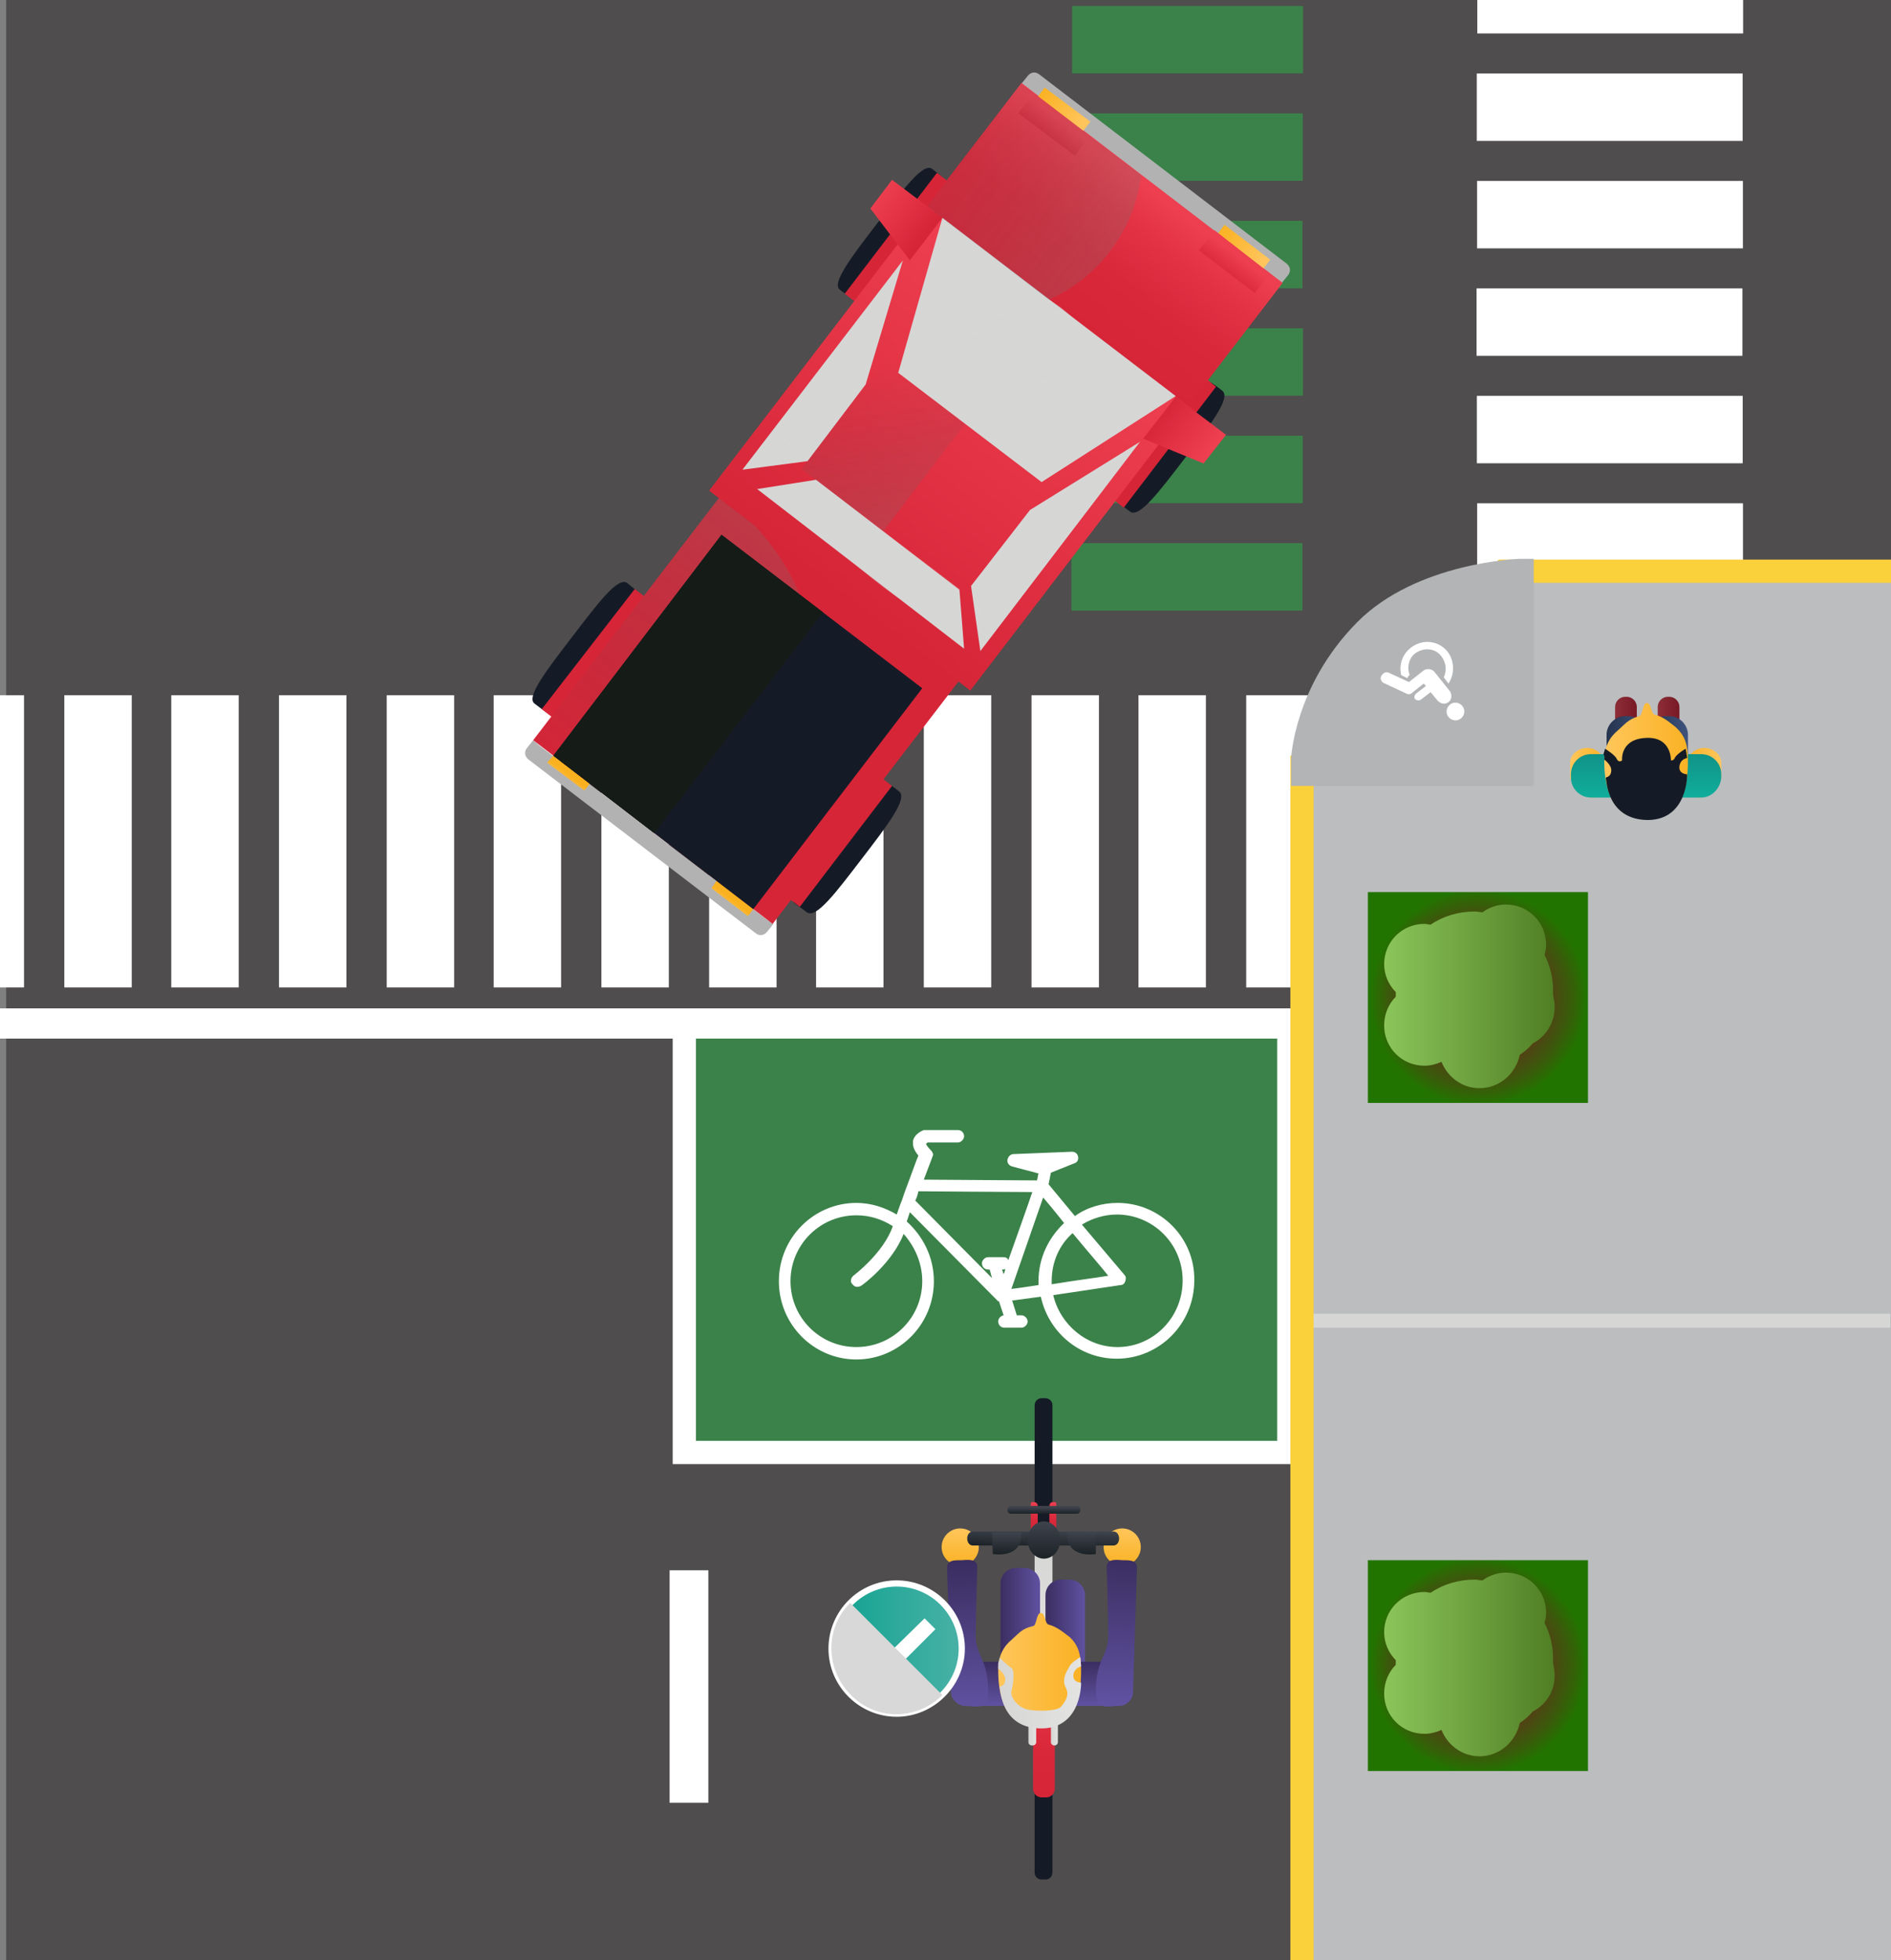 <svg enable-background="new 0 0 244 252.9" viewBox="0 0 244 252.9" xmlns="http://www.w3.org/2000/svg" xmlns:xlink="http://www.w3.org/1999/xlink"><rect x="0" y="0" width="244" height="252.9" fill="#808080" stroke="none"/><clipPath id="a"><path d="m0 0h244v252.9h-244z"/></clipPath><linearGradient id="b" gradientUnits="userSpaceOnUse" x1="122.362" x2="122.362" y1="300.53" y2="-21.182"><stop offset=".035" stop-color="#4f4d4d"/><stop offset="1" stop-color="#4f4d4d"/></linearGradient><linearGradient id="c"><stop offset="0" stop-color="#151b26"/><stop offset="1" stop-color="#151b26"/></linearGradient><linearGradient id="d" gradientTransform="matrix(.794 .608 -.608 .794 -71.113 -1845.684)" gradientUnits="userSpaceOnUse" x1="1330.957" x2="1330.957" xlink:href="#c" y1="1433.298" y2="1452.908"/><linearGradient id="e" gradientTransform="matrix(-.794 -.608 -.608 .794 59.962 -1745.407)" gradientUnits="userSpaceOnUse" x1="-1124.078" x2="-1124.078" xlink:href="#c" y1="1433.298" y2="1452.908"/><linearGradient id="f" gradientTransform="matrix(.794 .608 -.608 .794 -71.113 -1845.684)" gradientUnits="userSpaceOnUse" x1="1332.652" x2="1332.652" xlink:href="#c" y1="1366.951" y2="1386.561"/><linearGradient id="g" gradientTransform="matrix(-.794 -.608 -.608 .794 59.962 -1745.407)" gradientUnits="userSpaceOnUse" x1="-1122.89" x2="-1122.89" xlink:href="#c" y1="1366.951" y2="1386.561"/><linearGradient id="h"><stop offset="0" stop-color="#d72538"/><stop offset="1" stop-color="#d72538"/></linearGradient><linearGradient id="i" gradientTransform="matrix(.794 .608 -.608 .794 -71.113 -1845.684)" gradientUnits="userSpaceOnUse" x1="1284.897" x2="1296.074" xlink:href="#h" y1="1437.516" y2="1448.693"/><linearGradient id="j" gradientTransform="matrix(.794 .608 -.608 .794 -71.113 -1845.684)" gradientUnits="userSpaceOnUse" x1="1323.995" x2="1335.172" xlink:href="#h" y1="1437.516" y2="1448.693"/><linearGradient id="k" gradientTransform="matrix(.794 .608 -.608 .794 -71.113 -1845.684)" gradientUnits="userSpaceOnUse" x1="1283.323" x2="1294.5" xlink:href="#h" y1="1371.168" y2="1382.345"/><linearGradient id="l" gradientTransform="matrix(.794 .608 -.608 .794 -71.113 -1845.684)" gradientUnits="userSpaceOnUse" x1="1325.934" x2="1337.111" xlink:href="#h" y1="1371.168" y2="1382.345"/><linearGradient id="m"><stop offset="0" stop-color="#ed3f50"/><stop offset=".247" stop-color="#e23244"/><stop offset=".576" stop-color="#da283b"/><stop offset="1" stop-color="#d72538"/></linearGradient><linearGradient id="n" gradientTransform="matrix(-.608 .794 -.794 -.608 -402.689 -1728.909)" gradientUnits="userSpaceOnUse" x1="1056.917" x2="1076.923" xlink:href="#m" y1="-1502.712" y2="-1502.712"/><linearGradient id="o"><stop offset="0" stop-color="#ed3f50"/><stop offset="1" stop-color="#d72538"/></linearGradient><linearGradient id="p" gradientTransform="matrix(-.608 .794 -.794 -.608 -402.689 -1728.909)" gradientUnits="userSpaceOnUse" x1="1076.923" x2="1123.142" xlink:href="#o" y1="-1502.712" y2="-1502.712"/><linearGradient id="q"><stop offset="0" stop-color="#fab11f"/><stop offset="1" stop-color="#ffc55d"/></linearGradient><linearGradient id="r" gradientTransform="matrix(.794 .608 -.608 .794 -177.906 -1856.912)" gradientUnits="userSpaceOnUse" x1="1412.755" x2="1420.108" xlink:href="#q" y1="1295.842" y2="1295.842"/><linearGradient id="s" gradientTransform="matrix(-.608 .794 -.794 -.608 -402.689 -1728.909)" gradientUnits="userSpaceOnUse" x1="1056.917" x2="1060.175" xlink:href="#o" y1="-1517.37" y2="-1517.37"/><linearGradient id="t"><stop offset="0" stop-color="#d6d6d5"/><stop offset="1" stop-color="#d6d6d5" stop-opacity="0"/></linearGradient><linearGradient id="u" gradientTransform="matrix(-.278 .961 -.961 -.278 -321.582 -1687.354)" gradientUnits="userSpaceOnUse" x1="1530.89" x2="1554.013" xlink:href="#t" y1="-914.326" y2="-914.326"/><linearGradient id="v" gradientTransform="matrix(-.608 .794 .794 .608 -535.232 -1803.052)" gradientUnits="userSpaceOnUse" x1="1077.885" x2="1096.69" xlink:href="#t" y1="1636.554" y2="1636.554"/><linearGradient id="w" gradientTransform="matrix(-.608 .794 -.794 -.608 239.961 -1210.006)" gradientUnits="userSpaceOnUse" x1="1077.885" x2="1096.69" xlink:href="#t" y1="-693.103" y2="-693.103"/><linearGradient id="x" gradientTransform="matrix(-.608 .794 -.794 -.608 -402.689 -1728.909)" gradientUnits="userSpaceOnUse" x1="1162.539" x2="1163.715" xlink:href="#q" y1="-1515.831" y2="-1515.831"/><linearGradient id="y" gradientTransform="matrix(-.608 .794 -.794 -.608 -402.689 -1728.909)" gradientUnits="userSpaceOnUse" x1="1162.539" x2="1163.715" xlink:href="#q" y1="-1489.213" y2="-1489.213"/><linearGradient id="z" gradientTransform="matrix(.794 .608 -.608 .794 -71.113 -1845.684)" gradientUnits="userSpaceOnUse" x1="1290.521" x2="1329.703" xlink:href="#h" y1="1417.476" y2="1456.659"/><linearGradient id="A" gradientTransform="matrix(.278 -.961 .961 .278 270.097 -1737.909)" gradientUnits="userSpaceOnUse" x1="-1787.082" x2="-1774.739" xlink:href="#t" y1="352.474" y2="352.474"/><linearGradient id="B" gradientTransform="matrix(.794 .608 -.608 .794 -177.906 -1856.912)" gradientUnits="userSpaceOnUse" x1="1383.5" x2="1390.853" xlink:href="#q" y1="1295.842" y2="1295.842"/><linearGradient id="C" gradientTransform="matrix(-.608 .794 -.794 -.608 -402.689 -1728.909)" gradientUnits="userSpaceOnUse" x1="1056.917" x2="1060.175" xlink:href="#o" y1="-1488.116" y2="-1488.116"/><clipPath id="D"><path d="m132.5 10.3h20v42.4h-20z" transform="matrix(.608 -.794 .794 .608 30.882 125.589)"/></clipPath><linearGradient id="E"><stop offset="0" stop-color="#414141" stop-opacity="0"/><stop offset="1" stop-color="#737373"/></linearGradient><linearGradient id="F" gradientTransform="matrix(.794 .608 -.608 .794 -71.113 -1845.684)" gradientUnits="userSpaceOnUse" x1="1270.799" x2="1311.431" xlink:href="#E" y1="1361.422" y2="1361.422"/><clipPath id="G"><path d="m76.8 72h38.9v39.4h-38.9z" transform="matrix(.794 .608 -.608 .794 75.536 -39.605)"/></clipPath><linearGradient id="H" gradientTransform="matrix(.794 .608 -.608 .794 -71.113 -1845.684)" gradientUnits="userSpaceOnUse" x1="1290.812" x2="1290.812" xlink:href="#E" y1="1461.122" y2="1416.852"/><linearGradient id="I" gradientTransform="matrix(.794 .608 -.608 .794 -71.113 -1845.684)" gradientUnits="userSpaceOnUse" x1="1293.039" x2="1327.238" xlink:href="#c" y1="1421.763" y2="1455.962"/><linearGradient id="J" gradientTransform="matrix(.794 .608 -.608 .794 -71.113 -1845.684)" gradientUnits="userSpaceOnUse" x1="1289" x2="1315.113" y1="1425.802" y2="1451.915"><stop offset="0" stop-color="#151b16"/><stop offset="1" stop-color="#151b16"/></linearGradient><linearGradient id="K" gradientTransform="matrix(.794 .608 -.608 .794 -71.113 -1845.684)" gradientUnits="userSpaceOnUse" x1="1295.795" x2="1311.134" xlink:href="#E" y1="1391.523" y2="1406.861"/><linearGradient id="L"><stop offset="0" stop-color="#d72538"/><stop offset="1" stop-color="#ed3f50"/></linearGradient><linearGradient id="M" gradientTransform="matrix(.794 .608 -.608 .794 -185.73 -1774.595)" gradientUnits="userSpaceOnUse" x1="1377.354" x2="1385.5" xlink:href="#L" y1="1248.474" y2="1248.474"/><linearGradient id="N" gradientTransform="matrix(-.794 -.608 -.608 .794 -497.491 -2013.101)" gradientUnits="userSpaceOnUse" x1="-1731.98" x2="-1723.835" xlink:href="#L" y1="1248.474" y2="1248.474"/><linearGradient id="O"><stop offset="0" stop-color="#781a26"/><stop offset=".205" stop-color="#741e24"/><stop offset=".419" stop-color="#682b1f"/><stop offset=".636" stop-color="#543f16"/><stop offset=".854" stop-color="#395c0a"/><stop offset="1" stop-color="#227400"/></linearGradient><radialGradient id="P" cx="190.761" cy="214.914" gradientUnits="userSpaceOnUse" r="13.921" xlink:href="#O"/><linearGradient id="Q"><stop offset="0" stop-color="#8cc65b"/><stop offset="1" stop-color="#507e24"/></linearGradient><linearGradient id="R" gradientUnits="userSpaceOnUse" x1="178.406" x2="200.554" xlink:href="#Q" y1="214.754" y2="214.754"/><radialGradient id="S" cx="190.761" cy="128.698" gradientUnits="userSpaceOnUse" r="13.921" xlink:href="#O"/><linearGradient id="T" gradientUnits="userSpaceOnUse" x1="178.406" x2="200.554" xlink:href="#Q" y1="128.537" y2="128.537"/><linearGradient id="U" gradientUnits="userSpaceOnUse" x1="134.665" x2="134.665" xlink:href="#c" y1="223.677" y2="242.496"/><linearGradient id="V" gradientUnits="userSpaceOnUse" x1="134.665" x2="134.665" xlink:href="#m" y1="217.176" y2="231.933"/><linearGradient id="W"><stop offset="0" stop-color="#d6d6d5"/><stop offset="1" stop-color="#e3e3e2"/></linearGradient><linearGradient id="X" gradientTransform="matrix(0 -1 1 0 1390.939 580.823)" gradientUnits="userSpaceOnUse" x1="359.292" x2="359.292" xlink:href="#W" y1="-1258.148" y2="-1257.258"/><linearGradient id="Y" gradientTransform="matrix(0 -1 1 0 1390.939 580.823)" gradientUnits="userSpaceOnUse" x1="359.292" x2="359.292" xlink:href="#W" y1="-1255.291" y2="-1254.401"/><linearGradient id="Z" gradientUnits="userSpaceOnUse" x1="134.665" x2="134.665" xlink:href="#c" y1="180.354" y2="199.173"/><linearGradient id="aa" gradientUnits="userSpaceOnUse" x1="133.467" x2="133.467" xlink:href="#m" y1="193.819" y2="198.064"/><linearGradient id="ab" gradientTransform="matrix(-1 0 0 1 1690.923 311.685)" gradientUnits="userSpaceOnUse" x1="1555.096" x2="1555.096" xlink:href="#m" y1="-117.866" y2="-113.621"/><linearGradient id="ac" gradientUnits="userSpaceOnUse" x1="134.678" x2="134.678" xlink:href="#W" y1="199.548" y2="215.735"/><linearGradient id="ad"><stop offset="0" stop-color="#3b2e61"/><stop offset="1" stop-color="#6052a1"/></linearGradient><linearGradient id="ae" gradientUnits="userSpaceOnUse" x1="134.91" x2="140.043" xlink:href="#ad" y1="211.955" y2="211.955"/><linearGradient id="af" gradientUnits="userSpaceOnUse" x1="129.102" x2="134.235" xlink:href="#ad" y1="211.226" y2="211.226"/><linearGradient id="ag" gradientUnits="userSpaceOnUse" x1="134.085" x2="134.085" xlink:href="#ad" y1="214.436" y2="220.128"/><linearGradient id="ah"><stop offset="0" stop-color="#ffc65b"/><stop offset="1" stop-color="#fab224"/></linearGradient><linearGradient id="ai" gradientUnits="userSpaceOnUse" x1="128.82" x2="139.495" xlink:href="#ah" y1="215.534" y2="215.534"/><linearGradient id="aj" gradientUnits="userSpaceOnUse" x1="144.84" x2="144.84" xlink:href="#ah" y1="197.138" y2="202.017"/><linearGradient id="ak" gradientUnits="userSpaceOnUse" x1="123.905" x2="123.905" xlink:href="#ah" y1="197.138" y2="202.017"/><linearGradient id="al" gradientTransform="matrix(.999 .037 -.034 .934 1246.288 306.863)" gradientUnits="userSpaceOnUse" x1="-1104.981" x2="-1104.981" xlink:href="#ad" y1="-69.627" y2="-49.315"/><linearGradient id="am" gradientTransform="matrix(-.999 .037 .034 .934 1663.631 306.863)" gradientUnits="userSpaceOnUse" x1="1534.232" x2="1534.232" xlink:href="#ad" y1="-173.309" y2="-152.997"/><linearGradient id="an"><stop offset="0" stop-color="#3f444e"/><stop offset="1" stop-color="#1b2226"/></linearGradient><linearGradient id="ao" gradientUnits="userSpaceOnUse" x1="134.646" x2="134.554" xlink:href="#an" y1="197.277" y2="199.794"/><linearGradient id="ap" gradientUnits="userSpaceOnUse" x1="129.897" x2="129.897" xlink:href="#an" y1="197.609" y2="200.521"/><linearGradient id="aq" gradientTransform="matrix(-1 0 0 1 1700.012 311.685)" gradientUnits="userSpaceOnUse" x1="1560.447" x2="1560.447" xlink:href="#an" y1="-114.076" y2="-111.164"/><linearGradient id="ar" gradientUnits="userSpaceOnUse" x1="134.678" x2="134.678" xlink:href="#an" y1="196.24" y2="201.119"/><linearGradient id="as" gradientUnits="userSpaceOnUse" x1="134.665" x2="134.665" xlink:href="#an" y1="194.435" y2="195.325"/><linearGradient id="at" gradientUnits="userSpaceOnUse" x1="128.82" x2="139.495" xlink:href="#W" y1="218.386" y2="218.386"/><linearGradient id="au" gradientUnits="userSpaceOnUse" x1="107.251" x2="124.078" y1="212.688" y2="212.688"><stop offset="0" stop-color="#10a290"/><stop offset="1" stop-color="#49b1a6"/></linearGradient><linearGradient id="av"><stop offset="0" stop-color="#8d2d37"/><stop offset="1" stop-color="#781a26"/></linearGradient><linearGradient id="aw" gradientUnits="userSpaceOnUse" x1="208.372" x2="211.17" xlink:href="#av" y1="92.425" y2="92.425"/><linearGradient id="ax" gradientUnits="userSpaceOnUse" x1="213.851" x2="216.649" xlink:href="#av" y1="92.425" y2="92.425"/><linearGradient id="ay"><stop offset="0" stop-color="#25334d"/><stop offset="1" stop-color="#3e537d"/></linearGradient><linearGradient id="az" gradientUnits="userSpaceOnUse" x1="212.641" x2="217.811" xlink:href="#ay" y1="97.613" y2="97.613"/><linearGradient id="aA" gradientUnits="userSpaceOnUse" x1="207.332" x2="212.502" xlink:href="#ay" y1="97.601" y2="97.601"/><linearGradient id="aB" gradientUnits="userSpaceOnUse" x1="202.668" x2="207.047" xlink:href="#ah" y1="99.686" y2="99.686"/><linearGradient id="aC" gradientTransform="matrix(-1 0 0 1 5813.168 0)" gradientUnits="userSpaceOnUse" x1="5591.144" x2="5595.522" xlink:href="#ah" y1="99.686" y2="99.686"/><linearGradient id="aD" gradientUnits="userSpaceOnUse" x1="212.346" x2="212.346" y1="97.359" y2="102.862"><stop offset=".027" stop-color="#109488"/><stop offset="1" stop-color="#10ad9b"/></linearGradient><linearGradient id="aE" gradientUnits="userSpaceOnUse" x1="207.047" x2="217.801" xlink:href="#ah" y1="98.234" y2="98.234"/><linearGradient id="aF" gradientUnits="userSpaceOnUse" x1="207.047" x2="217.801" xlink:href="#c" y1="100.39" y2="100.39"/><g clip-path="url(#a)"><g><path d="m .8-21.2h243.2v321.7h-243.2z" fill="url(#b)"/></g><g fill="#3b824a"><path d="m148.8-9.8h8.7v29.8h-8.7z" transform="matrix(0 1 -1 0 158.334 -148.036)"/><path d="m148.8 4.1h8.7v29.8h-8.7z" transform="matrix(0 1 -1 0 172.198 -134.172)"/><path d="m148.8 18h8.7v29.8h-8.7z" transform="matrix(0 1 -1 0 186.062 -120.308)"/><path d="m148.8 31.8h8.7v29.8h-8.7z" transform="matrix(0 1 -1 0 199.926 -106.444)"/><path d="m148.8 45.7h8.7v29.8h-8.7z" transform="matrix(0 1 -1 0 213.79 -92.58)"/><path d="m148.8 59.6h8.7v29.8h-8.7z" transform="matrix(0 1 -1 0 227.653 -78.717)"/></g><g><path d="m88.3 187.4v-55h78v55z" fill="#3b824a" stroke="#fff" stroke-miterlimit="10" stroke-width="3"/><path d="m144.2 155.2c-2 0-4 .6-5.5 1.7l-3.4-4.1.3-1.5 3-1.2c.4-.1.6-.5.5-.9s-.4-.6-.8-.6l-7.5.3c-.4 0-.7.3-.8.7s.2.8.6.9l3.4.9c-.1.3-.1.6-.2.9l-14.6-.1 1.1-2.9c0-.1.1-.2.1-.3 0-.2-.1-.4-.3-.6-.3-.3-.6-.7-.6-.8s.1-.1.2-.2h3.9c.4 0 .8-.4.8-.8s-.3-.8-.8-.8h-4.1c-.1 0-.2 0-.3 0-1 .4-1.3 1-1.4 1.4v.3c0 .7.4 1.2.7 1.6-.2.4-1 2.7-1.8 4.8l-.3.9c-.3.7-.5 1.4-.7 1.9-1.5-.9-3.3-1.5-5.2-1.5-5.5 0-10 4.5-10 10.1s4.5 10.1 10 10.1 10-4.5 10-10.1c0-3.1-1.4-5.8-3.5-7.7l.4-1.2 11.3 11.4s.1.1.1.1h.1l.6 1.8c-.4.1-.7.4-.7.8s.3.8.8.8h2.2c.4 0 .8-.4.8-.8s-.4-.8-.8-.8h-.6l-.6-1.9 3.7-.5c1 4.6 5 8 9.8 8 5.5 0 10-4.5 10-10.1.1-5.5-4.4-10-9.9-10zm-25.2 10.1c0 4.7-3.8 8.5-8.5 8.5s-8.5-3.8-8.5-8.5 3.8-8.5 8.5-8.5c1.7 0 3.3.5 4.7 1.4-1.2 3.5-5.1 6.4-5.1 6.4-.2.2-.3.4-.3.6s0 .3.2.5c.3.4.7.4 1.1.2.2-.1 4-2.9 5.5-6.7 1.4 1.6 2.4 3.7 2.4 6.1zm10.5-.9-.2-.6h.1c.1 0 .2 0 .3-.1 0 .2-.1.5-.2.7zm-.1-2.2h-1.9c-.4 0-.8.4-.8.8s.3.8.8.8h.2l.3 1.1-9.9-10c .2-.4.3-.7.4-1.2.9 0 11.7.1 14.7.1-.6 1.8-2 5.7-3.1 8.8-.1-.3-.3-.4-.7-.4zm1.1 4.1 4.1-11.8c.6.7 1.6 1.9 2.7 3.3-2 1.9-3.3 4.5-3.3 7.5v.5c-1.3.2-2.6.4-3.5.5zm5.2-1c0-2.5 1-4.7 2.7-6.2 1.9 2.3 3.9 4.6 4.6 5.5-1.1.2-4.3.6-7.3 1.1 0-.2 0-.3 0-.4zm8.5 8.5c-4 0-7.4-2.9-8.3-6.7l8.7-1.3c.3 0 .5-.2.6-.5s.1-.6-.1-.8l-5.5-6.5c1.3-.8 2.9-1.3 4.5-1.3 4.7 0 8.5 3.8 8.5 8.5 0 4.8-3.8 8.6-8.4 8.6z" fill="#fff"/></g><path d="m88.9 292.6v-98.8" fill="none" stroke="#fff" stroke-dasharray="30" stroke-miterlimit="10" stroke-width="5"/><g fill="#fff"><path d="m0 130.1h170.1v3.9h-170.1z"/><g><path d="m49.9 89.7h8.7v37.7h-8.7z"/><path d="m63.7 89.7h8.7v37.7h-8.7z"/><path d="m77.6 89.7h8.7v37.7h-8.7z"/><path d="m91.5 89.7h8.7v37.7h-8.7z"/><path d="m105.3 89.7h8.7v37.7h-8.7z"/><path d="m119.2 89.7h8.7v37.7h-8.7z"/><path d="m133.1 89.7h8.7v37.7h-8.7z"/><path d="m146.9 89.7h8.7v37.7h-8.7z"/><path d="m160.8 89.7h8.7v37.7h-8.7z"/></g><g><path d="m8.3 89.7h8.7v37.7h-8.7z"/><path d="m22.1 89.7h8.7v37.7h-8.7z"/><path d="m36 89.7h8.7v37.7h-8.7z"/></g></g><g><path d="m-5.6 89.7h8.7v37.7h-8.7z" fill="#fff"/></g><g fill="#fff"><path d="m203.4 38.3h8.7v34.3h-8.7z" transform="matrix(0 -1 1 0 152.262 263.173)"/><path d="m203.4 24.4h8.7v34.3h-8.7z" transform="matrix(0 -1 1 0 166.126 249.309)"/><path d="m203.4 52.2h8.7v34.3h-8.7z" transform="matrix(0 -1 1 0 138.399 277.037)"/><path d="m203.4 10.6h8.7v34.3h-8.7z" transform="matrix(0 -1 1 0 179.99 235.445)"/><path d="m203.4-3.3h8.7v34.3h-8.7z" transform="matrix(0 -1 1 0 193.854 221.582)"/><path d="m203.4-17.1h8.7v34.3h-8.7z" transform="matrix(0 -1 1 0 207.718 207.718)"/></g><g><path d="m164.6 35.9-32-24.5-.8-.6.8-1c .4-.5 1-.6 1.5-.2l31.9 24.4c.5.4.6 1 .2 1.5l-.8 1z" fill="#b2b2b2"/><g><path d="m98.9 118.6-29.3-22.4-.8-.7-.8 1c-.4.5-.3 1.1.2 1.5l29.3 22.4c.5.4 1.1.3 1.5-.2l.8-1z" fill="#b2b2b2"/><path d="m111.2 110.8c-3.3 4.3-5.9 7.8-7.1 6.9-.1-.1-1.2-.9-1.5-1.1-1.3-1 1.5-5.2 4.4-9s5.7-6.7 7.4-6.6c.2 0 1.5 1 1.6 1.1 1.2.9-1.5 4.4-4.8 8.7z" fill="url(#d)"/><path d="m73.8 82.2c-3.3 4.3-6 7.8-4.8 8.6.1.1 1.2.9 1.5 1.1 1.3 1 4.6-2.9 7.5-6.6 2.9-3.8 5-7.2 4.4-8.8-.1-.2-1.4-1.2-1.5-1.3-1.2-.8-3.8 2.7-7.1 7z" fill="url(#e)"/><path d="m152.9 59.1c-3.3 4.3-5.9 7.8-7.1 6.9-.1-.1-1.2-.9-1.5-1.1-1.3-1 1.5-5.2 4.4-9s5.7-6.7 7.4-6.6c.2 0 1.5 1 1.6 1.1 1.2.9-1.5 4.4-4.8 8.7z" fill="url(#f)"/><path d="m113.2 28.8c-3.3 4.3-6 7.8-4.8 8.6.1.1 1.2.9 1.5 1.1 1.3 1 4.6-2.9 7.5-6.6 2.9-3.8 5-7.2 4.4-8.8-.1-.2-1.4-1.2-1.5-1.3-1.2-.9-3.8 2.7-7.1 7z" fill="url(#g)"/><path d="m72.1 93.2-2.2-1.7 12-15.5 2.1 1.6z" fill="url(#i)"/><path d="m103.2 117-2.2-1.7 11.9-15.6 2.2 1.7z" fill="url(#j)"/><path d="m111.2 39.6-2.2-1.7 11.9-15.6 2.2 1.7z" fill="url(#k)"/><path d="m145 65.5-2.2-1.7 12-15.6 2.1 1.7z" fill="url(#l)"/><path d="m119.6 26.6 12.2-15.9 33.7 25.8-12.2 15.9z" fill="url(#n)"/><path d="m91.5 63.3 28.1-36.7 33.7 25.8-28.1 36.7z" fill="url(#p)"/><path d="m161.4 36.8-5.9-4.4 2.5-3.4 5.9 4.5z" fill="url(#r)"/><path d="m151.7 51.1-17.3 11.1-18.5-14.1 5.7-20z" fill="#d6d6d5"/><path d="m154.7 32.3 2-2.6 7.2 5.6-2 2.5z" fill="url(#s)"/><path d="m116.5 33.6-4.8 16-7.5 9.9-8.4 1.1z" fill="#d6d6d5"/><path d="m137.4 40.1c-9.4-7.8-18.3 4.7-21.5 8l18.5 14.1c2.4-4.5 10.3-16.1 3-22.1z" fill="url(#u)" opacity=".5"/><path d="m109.7 47.4c1.3 1-2.2 7.7-5.5 12l-8.3 1.1c3.3-4.3 12.5-14 13.8-13.1z" fill="url(#v)" opacity=".5"/><path d="m147.1 57-14.2 8.8-7.6 9.8 1.2 8.4z" fill="#d6d6d5"/><path d="m135.5 67.2c-1.3-1-6.9 4.1-10.2 8.4l1.1 8.3c3.4-4.2 10.4-15.7 9.1-16.7z" fill="url(#w)" opacity=".5"/><path d="m91.8 114.6.7-1 4.7 3.7-.7.9z" fill="url(#x)"/><path d="m70.6 98.4.8-.9 4.7 3.6-.7.9z" fill="url(#y)"/><path d="m97.7 63.1 7.6-1.2 18.5 14.2.6 7.6z" fill="#d6d6d5"/><path d="m99.7 119.2-30.9-23.7 24-31.3 30.9 23.7z" fill="url(#z)"/><path d="m110.9 73.3c9.4 7.8 9.7 6 12.9 2.7l-18.5-14.1c-2.5 4.6-1.7 5.4 5.6 11.4z" fill="url(#A)" opacity=".5"/><path d="m138.1 19-5.8-4.4 2.5-3.3 5.9 4.4z" fill="url(#B)"/><path d="m131.4 14.6 2-2.6 7.2 5.5-1.9 2.6z" fill="url(#C)"/><g><circle clip-path="url(#D)" cx="127.1" cy="20.1" fill="url(#F)" opacity=".25" r="20.3"/></g><g><path clip-path="url(#G)" d="m101.4 98.1c-7.4 9.7-23.1 10.2-35.1 1s-15.6-24.4-8.2-34.1 23.1-10.2 35.1-1 15.6 24.4 8.2 34.1z" fill="url(#H)" opacity=".25"/></g><path d="m97.2 117.3-25.8-19.8 21.7-28.5 25.9 19.8z" fill="url(#I)"/><path d="m84.4 107.5-13-10 21.7-28.5 13.1 10z" fill="url(#J)"/><path d="m124.5 54.7-10.5 13.8-10.6-8 10.6-13.8z" fill="url(#K)" opacity=".25"/></g><path d="m151.7 51.2 6.5 4.9-2.9 3.7-7.8-3.2z" fill="url(#M)"/><path d="m121.6 28.1-6.5-4.9-2.8 3.7 5.1 6.7z" fill="url(#N)"/></g><path d="m244 73.7h-50c-9 .1-26 23.4-26 23.4v203.5h76v-195.1h.1v-31.8z" fill="#bbbdbf"/><g><path d="m168 169.5h75.9v1.8h-75.9z" fill="#d6d6d5"/></g><path d="m168 300.5v-202.3l26-24.5h50" fill="none" stroke="#fad03b" stroke-miterlimit="10" stroke-width="3"/><path d="m176.5 201.3h28.4v27.2h-28.4z" fill="url(#P)"/><path d="m200.6 216.2c0-.6-.1-1.1-.2-1.6 0-.2 0-.4 0-.6 0-1.7-.4-3.2-1.1-4.6.1-.4.2-.8.2-1.3 0-2.9-2.3-5.2-5.2-5.2-1.1 0-2.2.4-3 1-.3 0-.7-.1-1-.1-2.1 0-4.1.6-5.7 1.7-.2 0-.5-.1-.8-.1-2.9 0-5.2 2.3-5.2 5.2 0 1.4.6 2.7 1.5 3.6v.6c-.9.9-1.5 2.2-1.5 3.7 0 2.9 2.3 5.2 5.2 5.2.8 0 1.5-.2 2.2-.5.8 2 2.7 3.4 4.9 3.4 2.6 0 4.7-1.9 5.2-4.3.6-.4 1.2-.9 1.7-1.5 1.6-.8 2.8-2.5 2.8-4.6z" fill="url(#R)"/><path d="m176.5 115.1h28.4v27.2h-28.4z" fill="url(#S)"/><path d="m200.6 130c0-.6-.1-1.1-.2-1.6 0-.2 0-.4 0-.6 0-1.7-.4-3.2-1.1-4.6.1-.4.2-.8.2-1.3 0-2.9-2.3-5.2-5.2-5.2-1.1 0-2.2.4-3 1-.3 0-.7-.1-1-.1-2.1 0-4.1.6-5.7 1.7-.2 0-.5-.1-.8-.1-2.9 0-5.2 2.3-5.2 5.2 0 1.4.6 2.7 1.5 3.6v.6c-.9.9-1.5 2.2-1.5 3.7 0 2.9 2.3 5.2 5.2 5.2.8 0 1.5-.2 2.2-.5.8 2 2.7 3.4 4.9 3.4 2.6 0 4.7-1.9 5.2-4.3.6-.4 1.2-.9 1.7-1.5 1.6-.8 2.8-2.6 2.8-4.6z" fill="url(#T)"/><g><g><path d="m134.9 242.5h-.5c-.5 0-.9-.4-.9-.9v-17c0-.5.4-.9.9-.9h.5c.5 0 .9.4.9.9v17c0 .5-.4.9-.9.9z" fill="url(#U)"/><path d="m135 231.9h-.6c-.6 0-1.1-.5-1.1-1.1v-12.5c0-.6.5-1.1 1.1-1.1h.6c.6 0 1.1.5 1.1 1.1v12.5c0 .6-.5 1.1-1.1 1.1z" fill="url(#V)"/><path d="m133.7 218.2v6.6c0 .2-.2.4-.4.4h-.2c-.2 0-.4-.2-.4-.4v-6.6c0-.2.2-.4.4-.4h.2c.2.1.4.2.4.4z" fill="url(#X)"/><path d="m136.5 218.2v6.6c0 .2-.2.4-.4.4h-.1c-.2 0-.4-.2-.4-.4v-6.6c0-.2.2-.4.4-.4h.2c.2.1.3.2.3.4z" fill="url(#Y)"/><path d="m134.9 199.2h-.5c-.5 0-.9-.4-.9-.9v-17c0-.5.4-.9.9-.9h.5c.5 0 .9.4.9.9v17c0 .5-.4.9-.9.9z" fill="url(#Z)"/><path d="m133.4 198.1h-.2c-.1 0-.2-.1-.2-.2v-3.9c0-.1.1-.2.2-.2h.2c.3 0 .5.2.5.5v3.3c0 .3-.2.5-.5.5z" fill="url(#aa)"/><path d="m135.9 198.1h.2c.1 0 .2-.1.2-.2v-3.9c0-.1-.1-.2-.2-.2h-.2c-.3 0-.5.2-.5.5v3.3c0 .3.2.5.5.5z" fill="url(#ab)"/><path d="m133.5 199.5h2.3v16.2h-2.3z" fill="url(#ac)"/><path d="m138 220.1h-1.1c-1.1 0-2-.9-2-2v-12.3c0-1.1.9-2 2-2h1.1c1.1 0 2 .9 2 2v12.3c0 1.1-.9 2-2 2z" fill="url(#ae)"/><path d="m132.2 220.1h-1.1c-1.1 0-2-.9-2-2v-13.8c0-1.1.9-2 2-2h1.1c1.1 0 2 .9 2 2v13.8c0 1.1-.9 2-2 2z" fill="url(#af)"/><path d="m124.5 214.4h19.2v5.7h-19.2z" fill="url(#ag)"/><path d="m139.5 215.5c0 4.1-1.1 7.4-5.3 7.4-4.1 0-5.4-3.3-5.4-7.4 0-1.9.7-3.1 1.8-4 .9-.8 1.3-1.4 2.7-1.7.5-.1.4-1.7 1-1.7s.5 1.4 1 1.5c1.1.3 1.9 1 2.7 1.6 1.1 1 1.5 2.2 1.5 4.3z" fill="url(#ai)"/><circle cx="144.8" cy="199.6" fill="url(#aj)" r="2.4"/><circle cx="123.9" cy="199.6" fill="url(#ak)" r="2.4"/><path d="m144.2 220.1c-1.1 0-2.8.7-2.8-1.9 0-4.3 1.7-4.5 1.6-7.5 0-1.8-.2-8.5-.2-8.5 0-1 .9-1 2-.9 1.1 0 1.9 0 1.9 1l-.5 16c0 1-.9 1.9-2 1.8z" fill="url(#al)"/><path d="m124.7 220.1c1.1 0 2.8.7 2.8-1.9 0-4.3-1.7-4.5-1.6-7.5 0-1.8.2-8.5.2-8.5 0-1-.9-1-2-.9-1.1 0-1.9 0-1.9 1l .5 16c0 1 1 1.9 2 1.8z" fill="url(#am)"/><path d="m144.4 198.5c0-.5-.3-.9-.7-.9h-18.1-.1c-.4 0-.7.4-.7.9s.3.9.7.9h.1 18.1c.4 0 .7-.4.7-.9z" fill="url(#ao)"/><path d="m128.1 200.5s3.9.7 3.7-2.8h-3.8z" fill="url(#ap)"/><path d="m141.4 200.5s-3.9.7-3.7-2.8h3.7z" fill="url(#aq)"/><ellipse cx="134.7" cy="198.7" fill="url(#ar)" rx="2.1" ry="2.4"/><path d="m139 195.3h-8.6c-.2 0-.4-.2-.4-.4v-.2c0-.2.2-.4.4-.4h8.6c.2 0 .4.2.4.4v.2c-.1.3-.2.4-.4.4z" fill="url(#as)"/><path d="m128.8 215.3s1 .7.9 1.5c-.1.9-.8.7-.7.9s.1 5.4 5.5 5.3c5.1-.1 5-5.9 5-5.9s-1.1 0-1-1c .1-.9 1-1.1 1-1.1l-.1-1.2s-1.2.7-1.4 1.2c-.2.4-1.1 1.6-.5 2.7s-.2 2-.6 2.5c-.4.6-3.7.7-4.8.2s-1.7-1.5-1.6-2.2c.2-.7.5-2.7 0-3s-1.5-1.3-1.5-1.3l-.2.7z" fill="url(#at)"/></g><g><g><g><path d="m115.7 221.1c-4.6 0-8.4-3.8-8.4-8.4s3.8-8.4 8.4-8.4 8.4 3.8 8.4 8.4-3.8 8.4-8.4 8.4z" fill="url(#au)"/><path d="m115.7 221.5c-4.8 0-8.8-3.9-8.8-8.8 0-4.8 3.9-8.8 8.8-8.8 4.8 0 8.8 3.9 8.8 8.8 0 4.8-4 8.8-8.8 8.8zm0-16.8c-4.4 0-8 3.6-8 8s3.6 8 8 8 8-3.6 8-8-3.6-8-8-8z" fill="#fff"/></g><path d="m114.4 216.5-3.7-3.7 1.4-1.5 2.3 2.3 4.9-4.8 1.4 1.4z" fill="#fff"/></g><path d="m109.7 206.8 11.9 11.9c-3.3 3.3-8.6 3.3-11.8 0-3.3-3.3-3.4-8.6-.1-11.9z" fill="#d8d8d8"/></g></g><g><path d="m209.9 95h-.2c-.7 0-1.3-.6-1.3-1.3v-2.5c0-.7.6-1.3 1.3-1.3h.2c.7 0 1.3.6 1.3 1.3v2.5c0 .7-.6 1.3-1.3 1.3z" fill="url(#aw)"/><path d="m215.4 95h-.2c-.7 0-1.3-.6-1.3-1.3v-2.5c0-.7.6-1.3 1.3-1.3h.2c.7 0 1.3.6 1.3 1.3v2.5c-.1.7-.6 1.3-1.3 1.3z" fill="url(#ax)"/><path d="m215.4 102.8h-.4c-1.3 0-2.4-1.1-2.4-2.4v-5.6c0-1.3 1.1-2.4 2.4-2.4h.4c1.3 0 2.4 1.1 2.4 2.4v5.6c0 1.3-1.1 2.4-2.4 2.4z" fill="url(#az)"/><path d="m210.1 102.8h-.4c-1.3 0-2.4-1.1-2.4-2.4v-5.6c0-1.3 1.1-2.4 2.4-2.4h.4c1.3 0 2.4 1.1 2.4 2.4v5.6c0 1.3-1.1 2.4-2.4 2.4z" fill="url(#aA)"/><path d="m205.1 102.9-.4-.2c-1.1 0-2.1-2.3-2.1-2.3v-2c0-1.1 1.1-1.9 2.2-1.9 1.1 0 2.2.9 2.2 1.9v4.4s-.8.1-1.9.1z" fill="url(#aB)"/><path d="m219.6 102.9.4-.2c1.1 0 2.1-2.3 2.1-2.3v-2c0-1.1-1.1-1.9-2.2-1.9-1.1 0-2.2.9-2.2 1.9v4.4c-.1 0 .8.1 1.9.1z" fill="url(#aC)"/><path d="m219.5 102.9h-14.2c-1.4 0-2.6-1.1-2.6-2.6v-.4c0-1.4 1.1-2.6 2.6-2.6h14.2c1.4 0 2.6 1.1 2.6 2.6v.4c-.1 1.4-1.2 2.6-2.6 2.6z" fill="url(#aD)"/><path d="m217.8 98.2c0 4.1-1.1 7.5-5.3 7.5s-5.5-3.4-5.5-7.5c0-1.9.7-3.1 1.8-4 .9-.8 1.3-1.4 2.7-1.8.5-.1.4-1.7 1-1.7s.5 1.4 1 1.5c1.2.3 1.9 1 2.7 1.6 1.2 1.1 1.6 2.2 1.6 4.4z" fill="url(#aE)"/><path d="m207 98s1 .7.9 1.5c-.1.9-.8.7-.7.9s.1 5.4 5.5 5.4c5.1-.1 5-5.9 5-5.9s-1.1 0-1-1 1-1.1 1-1.1l-.1-.7-.1-.5s-1.2.7-1.4 1.2c-.2.4-.5.3-.5.3s.1-3-3.1-2.9c-3.5.1-3.2 2.9-3.2 2.9s-.4.4-.7-.2c-.2-.5-1.5-1.3-1.5-1.3s-.1.4-.2.7c.2.3.1.7.1.7z" fill="url(#aF)"/></g><g><path d="m197.9 72.1v29.3s-20.2 0-31.3 0v-3.6s.4-9.3 8.5-17.5c7.7-7.8 21-8.2 21-8.2z" fill="#b2b4b6"/><g fill="#fff"><path d="m187.1 90.9c-.5.4-.6 1.1-.2 1.6s1.1.6 1.6.2.6-1.1.2-1.6-1.1-.6-1.6-.2zm0 0"/><path d="m181.9 87.1c-.4-1-.1-2.2.7-2.8 1.1-.8 2.6-.7 3.4.4.6.8.7 1.8.3 2.7l.6.8c.8-1.2.8-2.9-.1-4.1-1.2-1.5-3.3-1.7-4.8-.5-1.1.9-1.5 2.2-1.2 3.5l.8.4c.1-.2.1-.3.3-.4zm0 0"/><path d="m178.5 88.1 3 1.4c.2.1.5.1.7-.1l1.5-1.2.3.3-1.3 1c-.1.1-.2.3-.2.4s0 .2.1.3c.2.2.5.2.7.1l1.3-1 .9 1.1c.3.3.8.6 1.4.2.4-.3.5-.9.2-1.4l-2-2.5c-.3-.4-1-.5-1.4-.2l-1.9 1.5-2.6-1.2c-.2-.1-.5-.1-.7.1-.1.1-.1.1-.2.2-.3.4-.1.8.2 1zm0 0"/></g></g></g></svg>